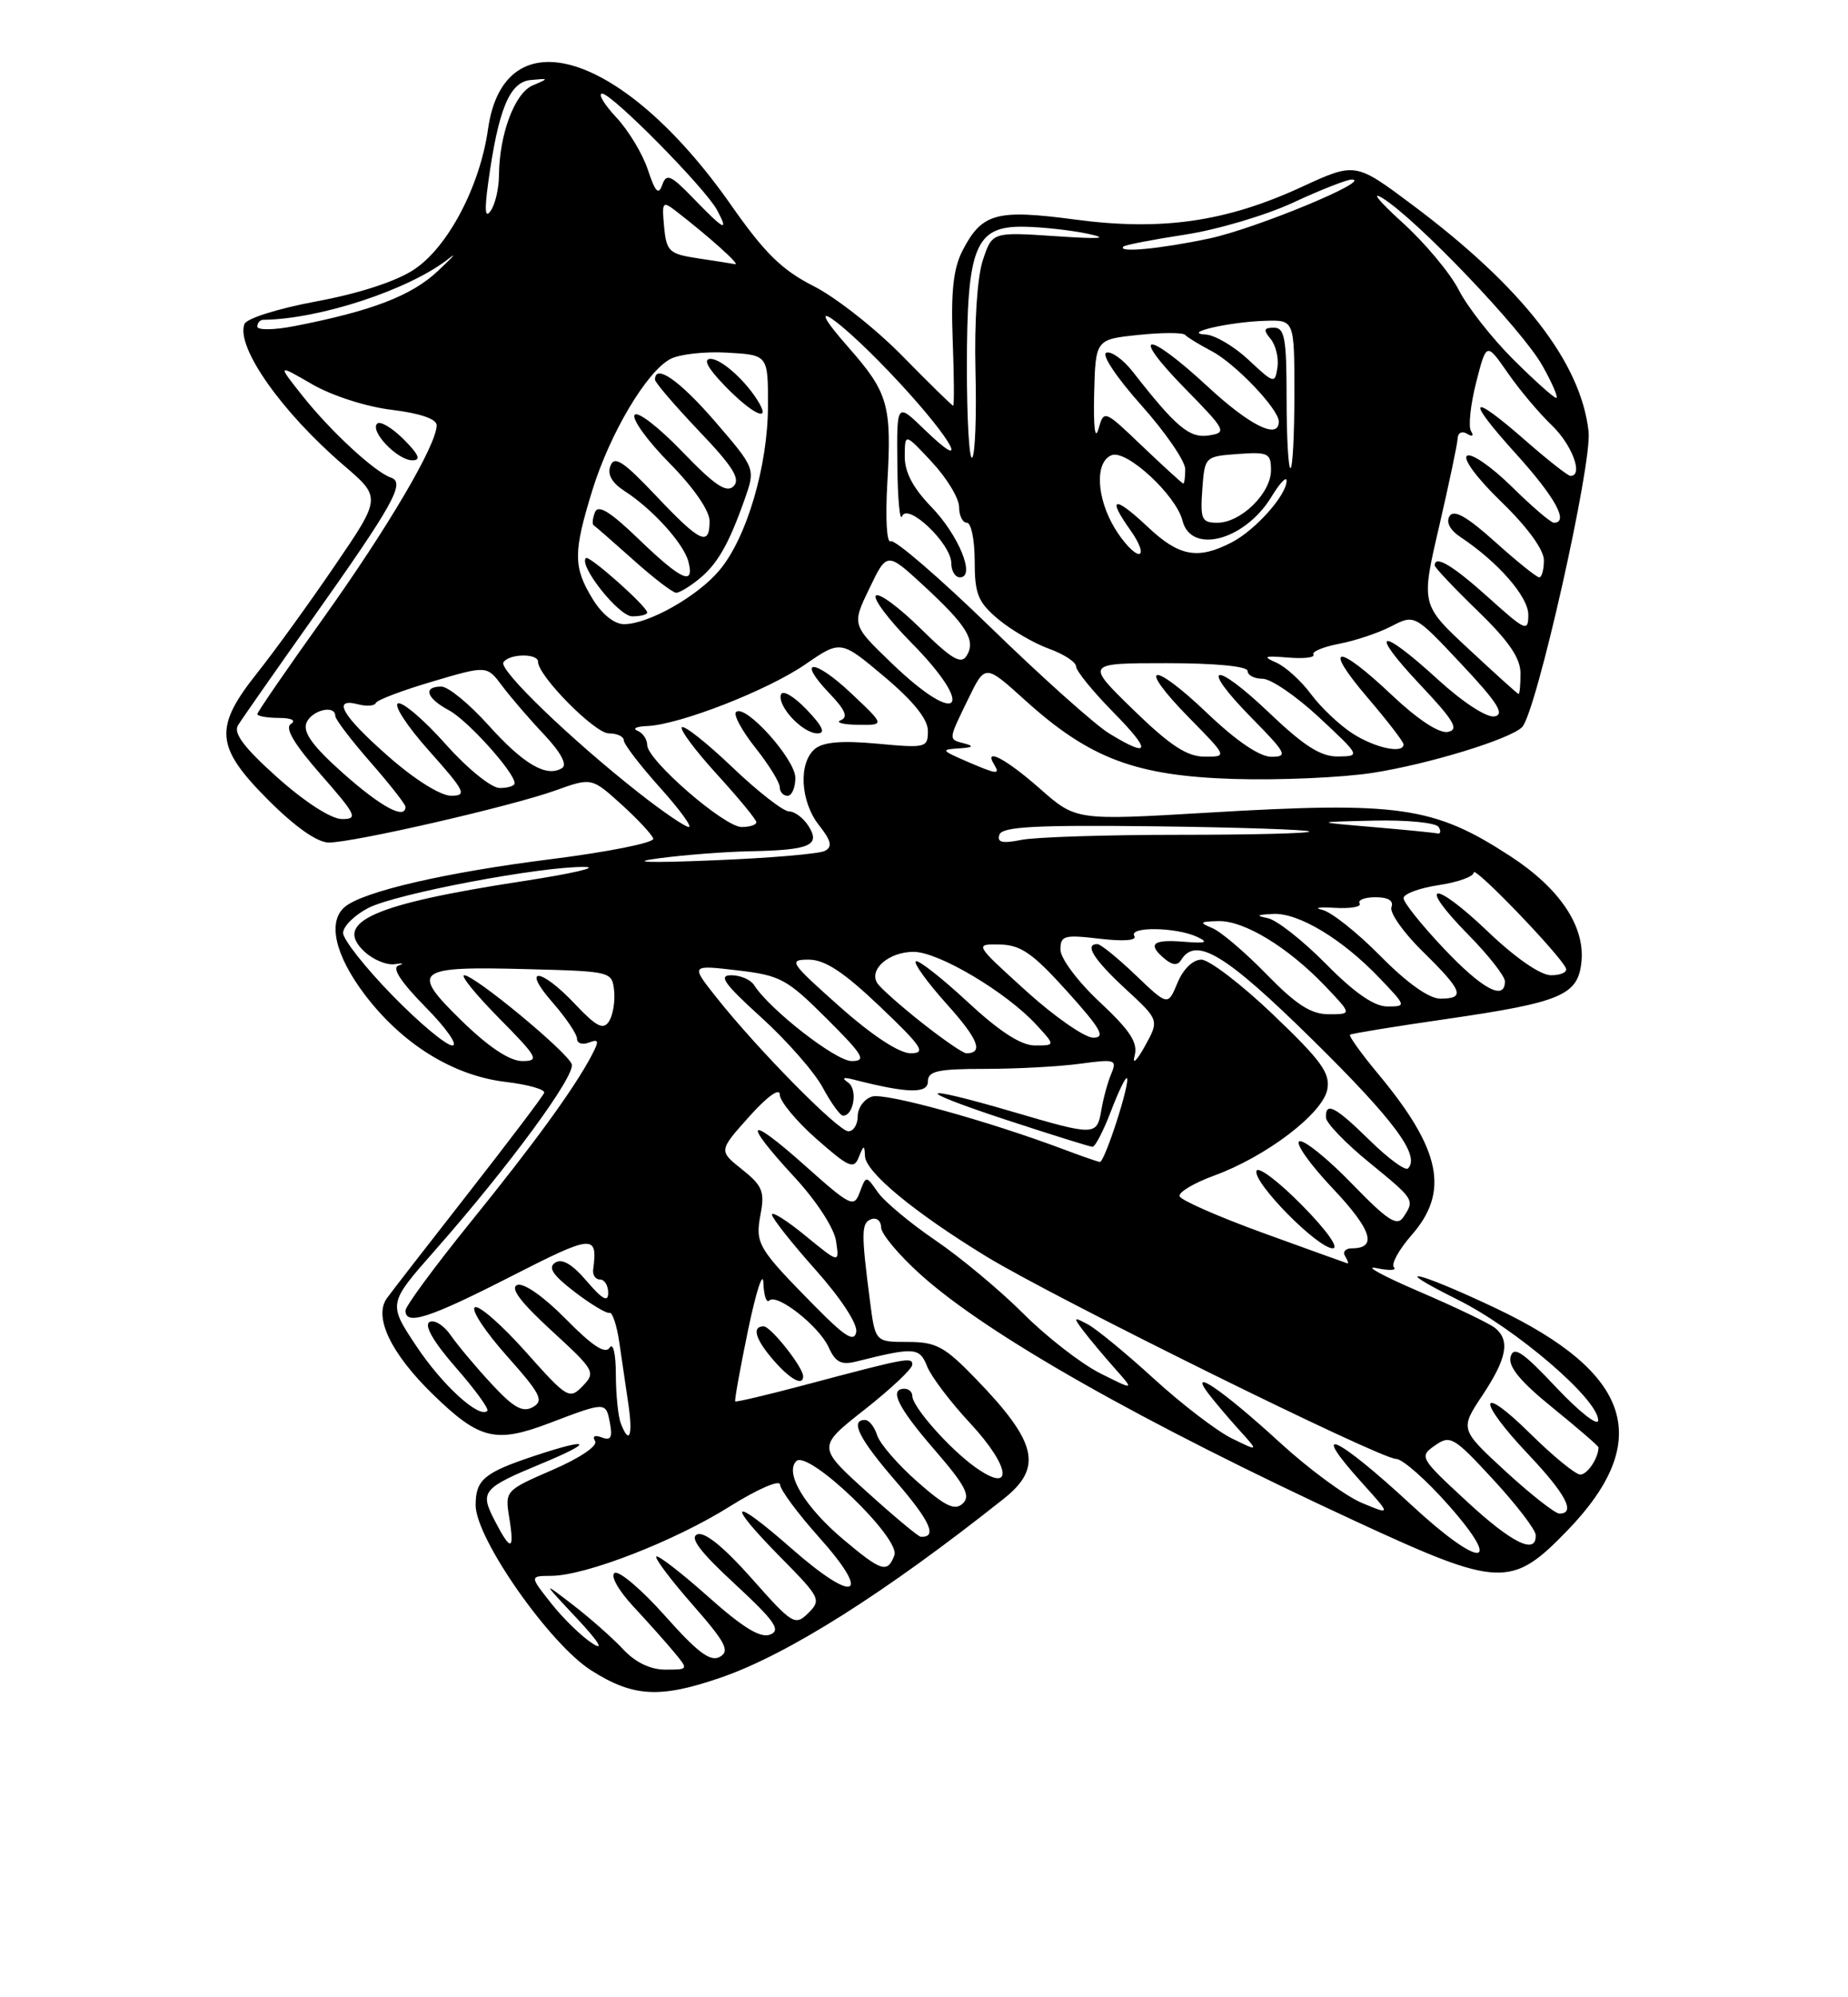 <?xml version="1.0" encoding="UTF-8" standalone="no"?>
<!DOCTYPE svg PUBLIC "-//W3C//DTD SVG 1.1//EN" "http://www.w3.org/Graphics/SVG/1.1/DTD/svg11.dtd" >
<svg xmlns="http://www.w3.org/2000/svg" xmlns:xlink="http://www.w3.org/1999/xlink" version="1.1" viewBox="0 0 237 256">
 <g >
 <path fill="currentColor"
d=" M 92.42 215.03 C 101.04 212.06 113.49 204.19 128.75 192.08 C 133.77 188.09 133.01 184.85 125.17 176.75 C 121.14 172.58 120.07 172.00 116.41 172.00 C 112.25 172.00 112.25 172.00 111.57 166.75 C 110.43 157.95 110.45 156.71 111.75 156.26 C 112.44 156.03 113.00 156.50 113.00 157.32 C 113.00 158.14 115.28 160.87 118.08 163.38 C 126.65 171.09 146.42 182.29 173.93 195.02 C 192.29 203.51 193.84 203.58 201.01 196.17 C 212.14 184.65 209.33 175.97 191.77 167.65 C 181.79 162.92 177.75 162.01 186.88 166.55 C 194.40 170.28 205.03 179.40 204.96 182.06 C 204.94 182.85 202.51 180.94 199.56 177.81 C 195.26 173.24 194.11 172.47 193.73 173.91 C 193.40 175.17 194.99 177.09 199.13 180.44 C 202.36 183.06 205.00 185.34 205.00 185.51 C 205.00 186.87 203.58 189.00 202.67 189.00 C 202.06 189.00 199.19 186.65 196.28 183.78 C 189.57 177.16 189.33 179.36 196.00 186.41 C 200.81 191.49 202.13 194.00 199.99 194.00 C 199.44 194.00 196.34 191.57 193.10 188.60 C 187.23 183.19 187.23 183.19 190.11 178.85 C 193.25 174.12 193.69 171.81 191.75 170.22 C 191.06 169.65 186.68 167.55 182.00 165.54 C 177.32 163.53 174.85 162.18 176.50 162.53 C 178.15 162.88 179.17 162.84 178.77 162.44 C 178.37 162.04 179.39 160.19 181.02 158.32 C 185.92 152.75 184.81 147.35 176.78 137.69 C 174.58 135.05 172.94 132.76 173.14 132.62 C 173.34 132.47 178.90 131.56 185.50 130.61 C 200.29 128.46 202.40 127.56 202.82 123.22 C 203.25 118.67 200.00 113.84 193.71 109.75 C 183.88 103.34 179.43 102.70 154.75 104.17 C 137.99 105.16 137.99 105.16 133.36 101.08 C 129.02 97.26 126.09 95.72 127.50 98.00 C 128.32 99.33 127.85 99.27 123.86 97.54 C 120.71 96.17 120.66 96.07 123.00 95.92 C 124.73 95.82 124.96 95.63 123.75 95.31 C 121.58 94.74 121.56 94.96 124.17 89.59 C 126.34 85.12 126.34 85.12 131.42 89.71 C 139.72 97.22 145.60 99.44 158.19 99.84 C 164.06 100.02 172.09 99.67 176.03 99.06 C 183.16 97.96 193.65 94.75 195.20 93.20 C 197.02 91.38 204.20 59.48 203.73 55.30 C 202.73 46.43 195.26 36.83 181.16 26.28 C 173.82 20.79 173.82 20.79 166.94 23.96 C 157.23 28.44 148.98 29.62 137.87 28.14 C 127.77 26.80 125.93 27.31 123.44 32.12 C 122.27 34.38 121.94 37.37 122.18 43.59 C 122.36 48.22 122.38 52.00 122.24 52.00 C 122.10 52.00 119.17 49.14 115.74 45.64 C 112.31 42.14 107.19 38.11 104.36 36.68 C 100.29 34.62 98.08 32.46 93.74 26.26 C 79.96 6.60 64.67 1.83 62.59 16.54 C 61.55 23.89 57.45 31.67 53.11 34.54 C 50.83 36.06 46.07 37.61 40.63 38.62 C 35.72 39.53 31.62 40.81 31.35 41.53 C 30.23 44.45 36.09 52.79 44.08 59.64 C 48.90 63.77 48.90 63.77 42.94 72.50 C 39.67 77.30 35.19 83.49 32.99 86.25 C 27.39 93.29 27.60 95.73 34.43 102.57 C 37.90 106.03 40.71 108.00 42.18 107.99 C 45.41 107.98 65.51 103.36 71.19 101.33 C 75.87 99.65 75.87 99.65 79.69 103.10 C 81.78 104.99 83.62 106.97 83.78 107.49 C 83.93 108.01 78.00 109.20 70.60 110.13 C 57.22 111.81 46.64 114.25 44.25 116.22 C 41.97 118.09 42.94 122.40 46.77 127.47 C 51.59 133.83 58.11 137.87 64.84 138.67 C 67.72 139.01 69.94 139.64 69.79 140.07 C 69.63 140.51 65.22 146.33 60.00 153.01 C 54.77 159.69 50.10 165.72 49.60 166.42 C 47.90 168.83 50.16 173.52 55.55 178.75 C 61.50 184.53 63.56 185.03 70.50 182.39 C 77.67 179.66 77.70 179.66 78.21 182.33 C 78.58 184.24 78.34 184.68 77.18 184.24 C 76.28 183.89 75.93 184.08 76.32 184.71 C 76.69 185.31 74.40 186.87 70.86 188.40 C 64.80 191.03 64.75 191.08 65.31 194.53 C 66.01 198.82 65.52 198.91 63.44 194.89 C 61.51 191.15 61.84 190.75 69.53 187.56 C 76.36 184.73 75.73 184.21 68.43 186.64 C 62.08 188.76 61.00 189.67 61.00 192.92 C 61.00 197.18 70.46 210.70 75.82 214.10 C 81.21 217.52 84.62 217.71 92.42 215.03 Z  M 79.92 211.40 C 78.59 209.97 75.70 207.42 73.50 205.72 C 69.50 202.65 69.50 202.65 74.00 207.45 C 76.76 210.40 77.53 211.64 76.00 210.66 C 74.62 209.78 72.24 207.47 70.71 205.53 C 67.91 202.00 67.91 202.00 70.71 201.98 C 75.13 201.95 86.52 197.52 93.55 193.11 C 97.14 190.86 100.02 189.61 100.04 190.29 C 100.07 190.95 102.30 193.97 105.00 196.99 C 111.91 204.70 109.72 205.68 101.56 198.52 C 93.71 191.62 92.92 192.33 100.22 199.72 C 105.20 204.76 105.35 205.08 103.66 206.75 C 101.97 208.42 101.63 208.22 96.39 202.30 C 92.86 198.32 90.38 196.30 89.44 196.66 C 88.39 197.06 89.76 198.89 94.24 203.02 C 99.38 207.78 100.19 208.95 98.77 209.51 C 97.53 210.00 95.28 208.63 90.81 204.64 C 87.38 201.59 84.39 199.28 84.17 199.50 C 83.94 199.73 86.04 202.51 88.83 205.69 C 93.07 210.52 93.64 211.62 92.32 212.36 C 91.11 213.04 89.48 211.82 85.29 207.11 C 82.29 203.74 79.38 201.27 78.82 201.61 C 78.26 201.96 79.29 203.81 81.19 205.87 C 83.05 207.86 85.41 210.51 86.44 211.75 C 88.31 214.00 88.31 214.00 85.33 214.00 C 83.41 214.00 81.49 213.08 79.92 211.40 Z  M 108.22 197.37 C 103.25 193.20 100.59 188.81 102.12 187.28 C 103.64 185.76 115.53 197.17 114.70 199.35 C 113.81 201.67 113.07 201.44 108.22 197.37 Z  M 181.00 192.89 C 171.34 183.95 167.68 182.32 174.71 190.10 C 178.41 194.20 178.41 194.20 174.63 192.62 C 172.55 191.75 167.85 188.29 164.17 184.92 C 156.90 178.26 152.31 175.10 154.95 178.59 C 155.75 179.64 157.53 181.75 158.92 183.28 C 161.44 186.06 161.44 186.06 157.97 184.36 C 156.06 183.42 151.57 179.99 148.00 176.73 C 144.43 173.47 140.60 170.32 139.50 169.74 C 137.65 168.75 137.61 168.82 138.95 170.59 C 139.75 171.64 141.55 173.79 142.95 175.37 C 145.50 178.23 145.50 178.23 141.08 176.01 C 138.64 174.78 134.22 171.35 131.24 168.37 C 128.26 165.39 123.19 161.17 119.97 158.98 C 116.75 156.79 113.43 154.02 112.59 152.83 C 111.07 150.65 111.07 150.65 110.27 152.80 C 109.52 154.83 109.12 154.64 103.24 149.40 C 95.78 142.75 95.09 143.52 101.90 150.89 C 104.72 153.94 106.98 157.42 107.22 159.07 C 107.65 161.95 107.65 161.95 103.32 158.41 C 100.95 156.46 99.00 155.23 99.00 155.68 C 99.01 156.13 101.52 159.31 104.58 162.74 C 107.84 166.40 110.01 169.71 109.81 170.73 C 109.55 172.08 108.37 171.34 104.49 167.40 C 97.16 159.96 96.83 159.41 97.54 155.63 C 98.09 152.73 97.77 151.96 95.17 149.89 C 92.16 147.50 92.16 147.50 96.08 143.12 C 98.39 140.54 100.00 139.38 100.00 140.29 C 100.00 141.14 102.12 143.70 104.71 145.98 C 108.88 149.65 109.51 149.92 110.14 148.31 C 110.77 146.73 110.87 146.71 110.93 148.18 C 111.02 150.25 117.21 155.37 126.50 161.05 C 135.16 166.34 176.94 186.97 179.03 186.99 C 179.87 186.99 182.93 189.70 185.84 193.00 C 192.97 201.10 189.79 201.03 181.00 192.89 Z  M 188.03 192.36 C 182.09 186.87 181.99 186.69 184.03 185.27 C 185.99 183.89 186.44 184.16 191.51 189.65 C 194.48 192.87 196.93 196.06 196.95 196.75 C 197.05 199.35 193.91 197.81 188.03 192.36 Z  M 111.15 191.19 C 104.80 185.45 104.80 185.45 110.90 180.66 C 114.25 178.02 117.00 175.44 117.00 174.91 C 117.00 173.90 116.36 174.02 103.00 177.57 C 98.33 178.81 94.41 179.73 94.29 179.62 C 94.18 179.51 94.92 175.38 95.94 170.46 C 96.97 165.53 97.85 162.81 97.90 164.42 C 97.96 166.02 98.29 167.05 98.64 166.70 C 99.62 165.71 105.02 169.95 106.27 172.68 C 107.14 174.61 107.88 174.99 109.81 174.51 C 117.28 172.64 117.93 172.68 118.90 175.13 C 119.41 176.43 121.91 179.73 124.45 182.45 C 129.63 188.03 130.04 191.59 125.08 188.06 C 121.77 185.70 117.00 180.31 117.00 178.92 C 117.00 178.42 116.55 178.00 116.00 178.00 C 113.96 178.00 115.13 180.38 119.88 185.86 C 123.81 190.40 124.51 191.74 123.47 192.71 C 122.45 193.66 121.24 193.08 117.65 189.92 C 115.15 187.72 112.83 185.04 112.49 183.96 C 112.15 182.88 111.45 182.00 110.93 182.00 C 108.95 182.00 110.19 184.45 114.98 189.97 C 119.30 194.97 120.25 197.09 118.08 196.97 C 117.76 196.95 114.64 194.35 111.15 191.19 Z  M 103.00 176.40 C 103.00 175.24 98.85 170.00 97.93 170.00 C 96.37 170.00 96.88 171.69 99.25 174.40 C 101.39 176.84 103.00 177.70 103.00 176.40 Z  M 79.61 182.42 C 79.27 181.55 78.99 178.74 78.98 176.17 C 78.98 173.52 78.63 172.03 78.18 172.74 C 77.63 173.61 75.97 172.52 72.57 169.07 C 69.74 166.19 67.16 164.39 66.34 164.70 C 65.38 165.07 66.75 166.90 70.72 170.54 C 76.27 175.63 76.43 175.90 74.73 177.65 C 73.02 179.41 72.75 179.25 67.39 173.23 C 64.33 169.80 61.41 167.25 60.90 167.56 C 60.38 167.88 62.23 170.68 64.99 173.78 C 69.34 178.66 69.79 179.54 68.34 180.35 C 67.03 181.08 65.86 180.43 63.05 177.39 C 61.06 175.25 58.70 172.44 57.80 171.14 C 56.90 169.84 55.67 169.09 55.06 169.46 C 54.38 169.89 55.64 172.06 58.45 175.27 C 60.92 178.09 62.74 180.59 62.50 180.83 C 61.47 181.87 56.71 177.53 53.38 172.51 C 49.77 167.08 49.77 167.08 55.76 160.29 C 65.31 149.45 73.86 137.81 73.32 136.39 C 72.70 134.77 60.87 125.00 59.54 125.00 C 59.00 125.00 61.01 127.47 64.00 130.50 C 68.98 135.54 69.23 136.00 66.97 136.00 C 65.35 135.99 62.67 134.21 59.19 130.82 C 52.55 124.34 53.20 123.83 67.72 124.22 C 78.40 124.50 78.50 124.52 78.76 127.00 C 78.90 128.38 78.60 130.14 78.10 130.92 C 77.36 132.05 76.48 131.59 73.72 128.67 C 69.29 123.97 66.78 123.85 70.90 128.53 C 72.60 130.48 74.00 132.55 74.00 133.14 C 74.00 133.73 74.69 133.95 75.52 133.63 C 76.81 133.14 76.86 133.40 75.88 135.27 C 73.65 139.50 68.54 146.53 60.28 156.73 C 55.73 162.36 52.00 167.42 52.00 167.98 C 52.00 169.94 55.03 168.96 65.48 163.63 C 76.11 158.20 76.67 158.15 76.07 162.75 C 75.99 163.44 76.38 164.00 76.96 164.00 C 77.53 164.00 78.00 164.77 78.00 165.71 C 78.00 166.96 77.26 166.56 75.25 164.21 C 73.39 162.03 72.08 161.26 71.20 161.84 C 70.24 162.46 70.89 163.44 73.70 165.59 C 75.79 167.19 77.80 168.39 78.17 168.27 C 78.53 168.15 79.10 169.84 79.42 172.03 C 79.74 174.21 80.26 177.80 80.59 180.00 C 81.19 184.08 80.70 185.27 79.61 182.42 Z  M 162.04 158.05 C 156.29 155.96 151.45 153.84 151.28 153.33 C 151.11 152.82 153.11 151.63 155.73 150.67 C 162.37 148.25 169.63 142.73 170.22 139.65 C 170.62 137.55 169.47 135.96 163.30 130.07 C 159.23 126.18 155.07 123.00 154.07 123.00 C 152.99 123.00 151.74 124.21 151.01 125.97 C 149.78 128.94 149.78 128.94 145.64 124.98 C 143.36 122.80 141.16 121.02 140.75 121.01 C 139.01 120.99 140.27 122.99 144.34 126.75 C 148.68 130.75 148.68 130.75 146.81 134.12 C 145.78 135.98 145.19 136.52 145.51 135.33 C 145.96 133.64 144.97 132.12 141.04 128.44 C 138.23 125.82 136.00 122.84 136.00 121.72 C 136.00 119.91 136.47 119.78 141.03 120.32 C 144.13 120.68 145.84 120.55 145.47 119.96 C 144.72 118.74 150.83 118.83 153.50 120.07 C 155.07 120.80 154.69 120.94 151.75 120.70 C 147.77 120.38 147.11 121.02 149.41 122.93 C 150.38 123.73 151.03 123.77 151.47 123.05 C 153.37 119.98 157.16 122.28 168.31 133.25 C 178.79 143.56 182.19 148.14 180.57 149.76 C 180.23 150.10 178.04 148.49 175.69 146.19 C 171.24 141.82 169.97 141.15 170.05 143.25 C 170.08 143.94 172.55 146.51 175.55 148.96 C 181.44 153.77 181.45 153.78 179.98 156.00 C 179.17 157.23 177.98 156.46 173.37 151.71 C 170.28 148.52 167.26 146.08 166.65 146.28 C 166.05 146.48 167.95 149.18 170.87 152.27 C 175.93 157.61 176.70 160.00 173.38 160.00 C 172.56 160.00 172.16 160.45 172.50 161.00 C 172.84 161.55 172.98 161.97 172.81 161.93 C 172.64 161.88 167.79 160.14 162.04 158.05 Z  M 166.97 154.47 C 163.97 151.43 161.35 149.45 161.14 150.07 C 160.65 151.54 168.98 160.00 170.92 160.00 C 171.79 160.00 170.11 157.65 166.97 154.47 Z  M 136.50 147.35 C 126.63 143.64 113.50 140.02 111.83 140.55 C 110.82 140.87 110.00 142.00 110.00 143.07 C 110.00 144.13 109.46 145.00 108.80 145.00 C 107.51 145.00 97.15 134.50 91.86 127.82 C 88.57 123.67 88.57 123.67 94.54 124.37 C 100.06 125.01 100.91 125.46 105.99 130.53 C 110.74 135.26 111.17 136.00 109.22 136.00 C 107.18 136.00 98.72 129.41 96.70 126.25 C 96.26 125.56 94.95 125.00 93.78 125.00 C 92.09 125.00 92.88 126.10 97.61 130.39 C 100.88 133.35 104.44 137.40 105.51 139.39 C 106.58 141.37 107.75 143.00 108.12 143.00 C 109.49 143.00 110.02 139.63 108.78 138.76 C 107.90 138.15 108.13 138.03 109.50 138.38 C 116.38 140.14 119.00 140.21 119.00 138.61 C 119.00 137.28 120.26 137.00 126.36 137.00 C 130.41 137.00 135.88 136.70 138.53 136.34 C 142.99 135.73 143.28 135.82 142.53 137.59 C 142.08 138.64 141.50 140.74 141.25 142.25 C 140.67 145.60 140.47 145.61 129.95 142.52 C 117.50 138.87 116.87 139.53 129.00 143.52 C 134.78 145.42 139.78 146.98 140.11 146.99 C 140.45 147.00 141.51 144.95 142.47 142.44 C 143.43 139.93 144.35 138.02 144.52 138.19 C 145.00 138.68 141.66 149.01 141.05 148.93 C 140.75 148.89 138.70 148.18 136.50 147.35 Z  M 107.66 129.00 C 101.31 123.36 101.07 123.00 103.72 123.00 C 105.79 123.00 108.19 124.58 112.84 129.00 C 118.29 134.19 118.82 135.00 116.78 135.00 C 115.32 135.00 111.86 132.73 107.66 129.00 Z  M 118.18 131.05 C 115.43 128.87 112.87 126.60 112.50 126.00 C 111.41 124.23 114.02 122.00 117.17 122.00 C 120.37 122.00 129.07 127.17 132.92 131.36 C 135.35 134.00 135.35 134.00 132.73 134.00 C 130.94 134.00 128.20 132.23 124.03 128.36 C 120.68 125.26 117.72 122.95 117.44 123.22 C 117.17 123.50 118.97 125.97 121.44 128.72 C 125.47 133.20 126.18 135.00 123.92 135.00 C 123.51 135.00 120.93 133.22 118.18 131.05 Z  M 50.29 127.55 C 46.83 124.00 44.00 120.41 44.00 119.58 C 44.00 118.74 45.45 117.30 47.23 116.38 C 50.76 114.55 69.39 111.03 75.00 111.12 C 76.92 111.15 73.33 111.98 67.00 112.95 C 47.86 115.88 42.68 118.19 46.74 121.97 C 47.86 123.02 49.62 123.74 50.64 123.58 C 51.66 123.42 51.88 123.49 51.13 123.74 C 50.21 124.04 51.35 125.80 54.59 129.10 C 57.25 131.79 58.79 134.00 58.01 134.00 C 57.22 134.00 53.75 131.10 50.29 127.55 Z  M 131.58 127.00 C 124.96 121.00 124.96 121.00 128.23 121.06 C 130.92 121.12 132.45 122.18 136.85 127.06 C 141.20 131.89 141.83 133.00 140.20 133.00 C 139.10 133.00 135.22 130.30 131.58 127.00 Z  M 162.46 124.91 C 159.73 122.10 156.60 119.43 155.50 118.97 C 153.74 118.23 153.83 118.12 156.27 118.06 C 159.57 117.99 165.19 121.41 169.95 126.39 C 173.39 130.00 173.39 130.00 170.41 130.00 C 168.14 130.00 166.24 128.78 162.46 124.91 Z  M 170.05 123.55 C 167.09 120.55 163.73 117.91 162.58 117.68 C 161.01 117.37 161.18 117.24 163.27 117.14 C 166.54 116.98 172.14 120.35 176.95 125.39 C 180.37 128.97 180.37 129.00 177.91 129.00 C 176.23 129.00 173.69 127.24 170.05 123.55 Z  M 177.05 122.55 C 174.09 119.55 170.73 116.88 169.58 116.62 C 168.44 116.35 169.16 116.24 171.18 116.36 C 173.20 116.48 174.64 116.23 174.37 115.79 C 174.10 115.36 175.02 115.00 176.41 115.00 C 178.04 115.00 178.76 115.45 178.45 116.27 C 178.18 116.97 179.99 119.54 182.48 121.98 C 187.60 127.00 187.97 128.00 184.72 128.00 C 183.27 128.00 180.44 125.99 177.05 122.55 Z  M 185.15 121.56 C 182.32 118.57 180.00 115.67 180.00 115.12 C 180.00 114.57 182.03 113.82 184.50 113.45 C 186.97 113.08 189.00 112.35 189.00 111.83 C 189.00 110.87 200.23 122.53 200.83 124.13 C 201.02 124.61 200.16 125.00 198.92 125.00 C 197.56 125.00 194.36 122.79 190.79 119.38 C 183.74 112.65 181.62 113.01 188.31 119.81 C 190.89 122.43 193.00 125.12 193.00 125.78 C 193.00 128.35 190.09 126.79 185.15 121.56 Z  M 84.50 110.01 C 87.80 109.57 93.05 109.17 96.17 109.11 C 103.84 108.96 105.25 108.37 103.71 105.91 C 103.06 104.86 101.92 104.00 101.19 104.00 C 100.45 104.00 97.18 101.45 93.92 98.34 C 90.66 95.23 87.75 92.92 87.45 93.22 C 87.16 93.51 89.19 96.23 91.96 99.26 C 94.73 102.30 97.00 105.05 97.00 105.39 C 97.00 105.73 96.15 106.00 95.11 106.00 C 92.88 106.00 83.00 97.42 83.00 95.49 C 83.00 94.76 82.44 93.94 81.75 93.66 C 81.06 93.38 81.62 93.11 83.00 93.06 C 87.14 92.89 98.41 88.50 103.27 85.16 C 107.82 82.03 107.82 82.03 113.41 86.73 C 117.14 89.87 119.00 92.18 119.00 93.68 C 119.00 95.84 118.75 95.90 112.52 95.32 C 107.99 94.90 105.59 95.10 104.52 95.98 C 102.37 97.77 102.63 102.72 105.04 105.78 C 106.61 107.77 106.78 108.53 105.79 109.06 C 105.08 109.44 98.65 109.99 91.50 110.27 C 83.00 110.62 80.58 110.52 84.50 110.01 Z  M 102.00 99.70 C 102.00 97.30 95.53 90.13 94.39 91.27 C 94.04 91.62 95.16 93.68 96.88 95.85 C 98.60 98.01 100.00 100.29 100.00 100.89 C 100.00 101.50 100.45 102.00 101.00 102.00 C 101.55 102.00 102.00 100.96 102.00 99.70 Z  M 103.45 90.95 C 101.85 89.27 100.37 88.40 100.16 89.01 C 99.66 90.51 102.94 94.00 104.84 94.00 C 105.91 94.00 105.50 93.09 103.45 90.95 Z  M 109.18 88.88 C 104.38 84.35 102.06 84.37 106.40 88.90 C 108.40 90.99 108.80 91.93 107.83 92.31 C 107.10 92.60 108.08 92.87 110.00 92.90 C 113.50 92.95 113.50 92.95 109.18 88.88 Z  M 128.17 106.99 C 128.51 105.96 132.73 105.73 148.04 105.91 C 158.73 106.04 167.67 106.34 167.91 106.57 C 168.14 106.81 160.66 107.00 151.29 107.00 C 141.92 107.00 132.78 107.29 130.99 107.65 C 128.54 108.14 127.84 107.98 128.17 106.99 Z  M 176.00 106.00 C 168.50 105.36 168.50 105.36 176.19 105.18 C 180.45 105.08 184.16 105.45 184.50 106.00 C 184.84 106.55 184.75 106.92 184.31 106.82 C 183.86 106.72 180.12 106.35 176.00 106.00 Z  M 82.00 101.68 C 73.22 94.79 63.96 85.87 64.56 84.90 C 65.26 83.77 69.00 83.71 69.00 84.82 C 69.00 86.63 76.28 94.00 78.08 94.00 C 79.14 94.00 80.00 94.40 80.00 94.89 C 80.00 95.38 82.07 98.08 84.59 100.89 C 87.12 103.70 88.81 106.00 88.34 106.00 C 87.88 106.00 85.03 104.06 82.00 101.68 Z  M 35.58 99.66 C 31.31 95.84 29.90 93.97 30.52 92.97 C 30.99 92.20 35.23 86.14 39.94 79.49 C 50.45 64.66 52.02 61.85 50.15 61.22 C 48.08 60.53 42.37 55.25 38.79 50.73 C 35.56 46.66 35.56 46.66 40.03 49.25 C 42.57 50.72 46.98 52.14 50.25 52.53 C 53.90 52.98 56.00 53.70 56.00 54.51 C 56.00 57.01 49.75 67.63 41.43 79.28 C 36.79 85.76 33.00 91.28 33.00 91.53 C 33.00 91.79 34.24 92.01 35.75 92.02 C 37.38 92.02 38.02 92.34 37.31 92.79 C 36.49 93.31 37.70 95.34 41.14 99.27 C 45.72 104.49 45.96 105.00 43.83 104.98 C 42.45 104.96 39.09 102.79 35.58 99.66 Z  M 51.76 56.30 C 50.27 54.82 48.75 53.92 48.37 54.30 C 47.40 55.27 50.98 59.00 52.88 59.00 C 54.03 59.00 53.73 58.28 51.76 56.30 Z  M 44.07 99.17 C 40.17 95.71 38.83 93.90 39.29 92.68 C 39.93 91.03 43.00 90.27 43.00 91.77 C 43.00 92.19 45.02 94.85 47.50 97.68 C 49.98 100.51 52.00 103.09 52.00 103.41 C 52.00 105.11 48.91 103.46 44.07 99.17 Z  M 49.75 96.90 C 43.84 91.70 42.52 89.38 45.95 90.28 C 47.03 90.56 48.04 90.48 48.20 90.10 C 48.37 89.71 51.64 88.48 55.47 87.35 C 62.44 85.29 62.44 85.29 64.39 87.90 C 65.46 89.33 67.87 92.14 69.76 94.13 C 71.93 96.44 72.78 98.02 72.08 98.45 C 70.09 99.68 67.16 97.97 62.64 92.95 C 60.20 90.23 57.48 88.00 56.60 88.00 C 54.19 88.00 54.68 89.49 57.59 91.05 C 59.98 92.33 66.00 99.01 66.00 100.39 C 66.00 100.73 65.14 101.00 64.08 101.00 C 63.01 101.00 59.95 98.52 57.16 95.39 C 54.41 92.30 51.66 89.95 51.05 90.15 C 50.43 90.36 52.23 93.11 55.05 96.26 C 59.68 101.46 59.94 102.00 57.83 101.99 C 56.47 101.98 53.11 99.87 49.75 96.90 Z  M 145.35 90.98 C 139.20 85.00 139.20 85.00 149.60 85.00 C 155.87 85.00 160.00 85.40 160.00 86.00 C 160.00 86.55 160.87 87.00 161.93 87.00 C 162.99 87.00 166.25 89.23 169.18 91.96 C 174.48 96.90 174.49 96.92 171.59 96.96 C 169.39 96.99 167.24 95.62 162.79 91.38 C 155.61 84.53 153.68 85.07 160.52 92.02 C 164.98 96.55 165.21 97.00 163.05 97.00 C 161.54 97.00 158.55 94.97 154.79 91.38 C 147.61 84.53 145.68 85.07 152.52 92.02 C 157.42 97.00 157.42 97.00 154.46 96.98 C 152.21 96.97 150.03 95.53 145.35 90.98 Z  M 142.25 94.01 C 140.46 92.92 133.62 86.81 127.05 80.42 C 120.48 74.04 114.70 69.07 114.22 69.37 C 113.72 69.67 113.54 66.45 113.79 62.02 C 114.38 51.91 113.93 50.34 108.80 44.51 C 102.19 37.01 107.81 40.91 115.38 49.09 C 122.29 56.55 124.58 60.89 118.50 55.00 C 115.00 51.61 115.00 51.61 115.08 59.55 C 115.12 63.92 115.40 66.90 115.69 66.17 C 116.41 64.37 122.00 69.70 122.00 72.19 C 122.00 73.18 122.50 74.00 123.11 74.00 C 125.16 74.00 122.96 68.60 119.43 64.96 C 117.07 62.52 116.01 60.50 116.03 58.46 C 116.05 55.50 116.05 55.50 119.53 59.24 C 121.44 61.29 123.00 63.88 123.00 64.99 C 123.00 66.09 123.45 67.00 124.00 67.00 C 124.55 67.00 125.00 69.21 125.00 71.91 C 125.00 76.14 125.42 77.17 128.00 79.35 C 129.65 80.73 132.57 82.44 134.50 83.14 C 136.42 83.83 138.00 84.86 138.00 85.42 C 138.00 85.97 140.12 88.58 142.71 91.22 C 147.72 96.30 147.56 97.25 142.25 94.01 Z  M 173.47 94.02 C 171.80 92.95 169.40 90.68 168.14 88.98 C 166.88 87.28 164.87 85.45 163.68 84.93 C 161.87 84.14 162.13 84.03 165.18 84.28 C 167.20 84.45 168.67 84.28 168.44 83.90 C 168.21 83.53 169.69 82.91 171.72 82.52 C 173.76 82.14 176.78 81.13 178.42 80.28 C 181.42 78.73 181.42 78.73 187.41 85.11 C 192.04 90.03 193.02 91.57 191.68 91.82 C 190.68 92.02 187.61 90.02 184.39 87.08 C 176.89 80.22 175.42 80.63 182.10 87.73 C 186.48 92.37 187.16 93.52 185.69 93.81 C 184.56 94.03 181.84 92.24 178.50 89.09 C 171.41 82.38 169.54 82.58 175.38 89.41 C 177.92 92.38 180.00 95.08 180.00 95.41 C 180.00 96.65 176.37 95.88 173.47 94.02 Z  M 114.37 85.02 C 109.24 80.09 109.24 80.09 111.50 75.41 C 113.75 70.73 113.75 70.73 118.44 75.05 C 124.00 80.18 125.18 82.09 123.97 84.05 C 123.26 85.20 122.05 84.49 118.06 80.56 C 115.30 77.84 112.72 75.94 112.33 76.34 C 111.94 76.73 113.95 79.41 116.81 82.31 C 125.29 90.89 123.06 93.38 114.37 85.02 Z  M 188.37 83.20 C 182.23 77.50 182.23 77.50 184.56 67.50 C 185.83 62.00 186.91 56.91 186.94 56.19 C 186.97 55.46 187.51 55.20 188.15 55.60 C 188.83 56.02 189.04 55.87 188.65 55.25 C 188.29 54.66 188.59 51.86 189.31 49.02 C 190.63 43.87 190.63 43.87 193.34 47.76 C 194.82 49.91 197.38 52.95 199.02 54.52 C 201.62 57.01 203.10 61.00 201.41 61.00 C 201.09 61.00 198.51 58.98 195.68 56.50 C 188.42 50.15 187.85 50.91 194.42 58.17 C 199.45 63.73 201.25 67.00 199.28 67.00 C 198.89 67.00 196.46 64.92 193.88 62.38 C 191.30 59.84 188.72 58.05 188.15 58.41 C 187.55 58.78 189.43 61.32 192.55 64.33 C 195.89 67.57 198.00 70.46 198.00 71.81 C 198.00 73.01 197.73 74.00 197.40 74.00 C 197.07 74.00 194.52 71.95 191.74 69.45 C 188.12 66.20 186.46 65.26 185.90 66.15 C 185.42 66.93 185.96 67.95 187.32 68.85 C 192.13 72.05 196.00 76.48 196.00 78.79 C 196.00 81.03 195.67 80.89 190.89 76.59 C 186.31 72.47 184.00 71.09 184.00 72.48 C 184.00 72.74 186.47 75.36 189.50 78.29 C 193.49 82.15 195.00 84.35 195.00 86.31 C 195.00 87.79 194.89 88.98 194.75 88.95 C 194.61 88.93 191.74 86.34 188.37 83.20 Z  M 75.99 76.75 C 73.51 72.69 73.51 70.80 75.96 62.86 C 78.22 55.55 82.91 47.65 85.96 46.02 C 87.12 45.40 90.41 45.03 93.28 45.20 C 98.50 45.50 98.50 45.50 98.49 52.00 C 98.48 59.72 95.76 68.95 92.26 73.10 C 89.45 76.45 83.15 80.00 80.03 80.00 C 78.78 80.00 77.19 78.72 75.99 76.75 Z  M 83.00 78.51 C 83.00 77.74 75.55 71.12 75.14 71.53 C 74.18 72.48 79.36 79.00 81.08 79.00 C 82.14 79.00 83.00 78.78 83.00 78.51 Z  M 89.63 74.23 C 92.01 72.30 93.46 69.77 95.51 63.97 C 96.89 60.05 96.89 60.05 91.70 54.02 C 87.15 48.76 84.00 46.56 84.00 48.66 C 84.00 49.02 86.54 51.98 89.63 55.23 C 93.98 59.78 95.00 61.40 94.08 62.32 C 93.16 63.23 91.65 62.20 87.45 57.84 C 84.45 54.73 81.73 52.63 81.38 53.19 C 81.04 53.74 83.06 56.53 85.88 59.38 C 88.94 62.48 91.00 65.45 91.00 66.78 C 91.00 70.11 89.80 69.54 84.11 63.52 C 79.95 59.13 78.80 58.37 78.29 59.70 C 77.86 60.80 78.46 61.87 80.07 62.92 C 83.65 65.21 87.68 69.66 88.28 71.97 C 89.12 75.16 87.40 74.39 81.92 69.11 C 78.25 65.57 76.70 64.62 76.30 65.66 C 76.00 66.44 75.92 67.19 76.13 67.32 C 76.33 67.44 78.63 69.45 81.23 71.77 C 83.83 74.10 86.30 75.99 86.73 75.98 C 87.15 75.97 88.46 75.18 89.63 74.23 Z  M 97.41 51.75 C 95.86 49.01 92.57 46.00 91.13 46.00 C 90.12 46.00 90.76 47.19 93.00 49.50 C 96.34 52.94 98.80 54.20 97.41 51.75 Z  M 142.99 67.75 C 140.60 63.83 140.39 59.17 142.57 58.34 C 144.48 57.60 150.83 63.47 151.65 66.73 C 152.75 71.11 159.65 69.26 163.05 63.69 C 164.12 61.93 164.99 61.00 165.00 61.62 C 165.00 63.46 161.01 67.94 157.96 69.52 C 153.61 71.77 151.22 71.33 147.21 67.55 C 142.90 63.49 141.91 63.66 144.96 67.94 C 146.16 69.62 146.65 71.00 146.05 71.00 C 145.46 71.00 144.08 69.54 142.99 67.75 Z  M 154.19 62.75 C 154.50 58.52 154.52 58.50 158.75 58.19 C 162.65 57.91 163.00 58.08 163.00 60.27 C 163.00 63.22 159.14 67.00 156.13 67.00 C 154.11 67.00 153.92 66.58 154.19 62.75 Z  M 146.54 57.23 C 141.59 52.50 141.59 52.50 140.87 55.00 C 140.43 56.51 140.22 54.72 140.32 50.50 C 140.50 43.50 140.50 43.50 146.00 42.93 C 149.03 42.61 151.72 42.61 152.00 42.93 C 152.28 43.24 153.78 44.16 155.33 44.97 C 158.36 46.53 164.00 52.43 164.00 54.03 C 164.00 56.40 160.30 54.57 154.83 49.50 C 146.99 42.25 144.75 42.41 151.90 49.72 C 157.25 55.17 157.39 55.45 155.03 55.81 C 152.55 56.20 150.82 54.75 145.28 47.65 C 144.06 46.09 142.53 44.99 141.89 45.20 C 141.22 45.43 143.18 48.37 146.35 51.92 C 149.46 55.40 152.00 59.10 152.00 60.13 C 152.00 61.16 151.89 61.99 151.75 61.98 C 151.61 61.96 149.27 59.83 146.54 57.23 Z  M 165.00 51.00 C 165.00 43.36 164.75 42.00 163.38 42.00 C 162.08 42.00 161.99 42.29 162.95 43.44 C 163.61 44.24 164.01 45.88 163.83 47.09 C 163.51 49.21 163.39 49.18 160.14 46.14 C 158.30 44.41 155.82 42.95 154.64 42.88 C 151.41 42.70 157.61 41.26 162.25 41.12 C 166.00 41.00 166.00 41.00 166.00 50.50 C 166.00 55.73 165.78 60.00 165.50 60.00 C 165.22 60.00 165.00 55.95 165.00 51.00 Z  M 124.00 47.12 C 124.00 31.60 125.06 28.97 131.28 29.06 C 133.60 29.09 137.30 29.50 139.50 29.96 C 142.34 30.57 141.14 30.66 135.37 30.27 C 127.24 29.73 127.24 29.73 126.04 33.37 C 125.33 35.52 124.95 41.29 125.10 47.48 C 125.25 53.25 125.06 58.28 124.68 58.65 C 124.31 59.03 124.00 53.84 124.00 47.12 Z  M 194.07 46.07 C 191.34 43.35 188.20 39.35 187.09 37.18 C 185.98 35.00 182.69 31.07 179.78 28.45 C 176.88 25.82 175.76 24.45 177.30 25.39 C 181.66 28.07 195.25 42.29 197.81 46.87 C 199.09 49.14 199.88 51.00 199.58 51.00 C 199.27 51.00 196.80 48.78 194.07 46.07 Z  M 33.00 41.86 C 33.00 41.39 33.34 41.00 33.75 40.99 C 41.01 40.92 52.57 37.10 57.56 33.14 C 58.69 32.24 58.05 32.96 56.14 34.75 C 52.75 37.92 47.70 39.86 37.75 41.80 C 35.14 42.31 33.00 42.33 33.00 41.86 Z  M 89.50 33.11 C 85.81 32.55 85.47 32.23 85.17 29.06 C 84.87 25.87 84.97 25.73 86.67 27.04 C 90.91 30.31 95.01 33.99 94.28 33.86 C 93.85 33.78 91.70 33.44 89.50 33.11 Z  M 144.08 31.60 C 144.31 31.39 147.88 30.70 152.00 30.07 C 156.12 29.44 162.36 27.59 165.86 25.96 C 169.36 24.33 172.74 23.01 173.36 23.01 C 176.16 23.05 160.99 29.32 155.08 30.57 C 148.76 31.91 143.21 32.43 144.08 31.60 Z  M 88.97 25.47 C 86.02 22.42 85.46 22.18 84.93 23.70 C 84.45 25.06 84.03 24.61 83.09 21.77 C 82.42 19.73 80.59 16.70 79.03 15.04 C 77.47 13.37 76.66 12.00 77.22 12.00 C 78.49 12.00 90.47 24.13 91.97 26.94 C 93.51 29.83 92.90 29.53 88.97 25.47 Z  M 62.60 23.50 C 63.90 14.02 65.34 10.52 68.04 10.26 C 70.43 10.03 70.43 10.05 68.31 10.95 C 66.00 11.94 64.03 17.21 63.99 22.50 C 63.98 24.15 63.51 26.18 62.94 27.00 C 62.22 28.06 62.12 27.05 62.60 23.50 Z "/>
</g>
</svg>